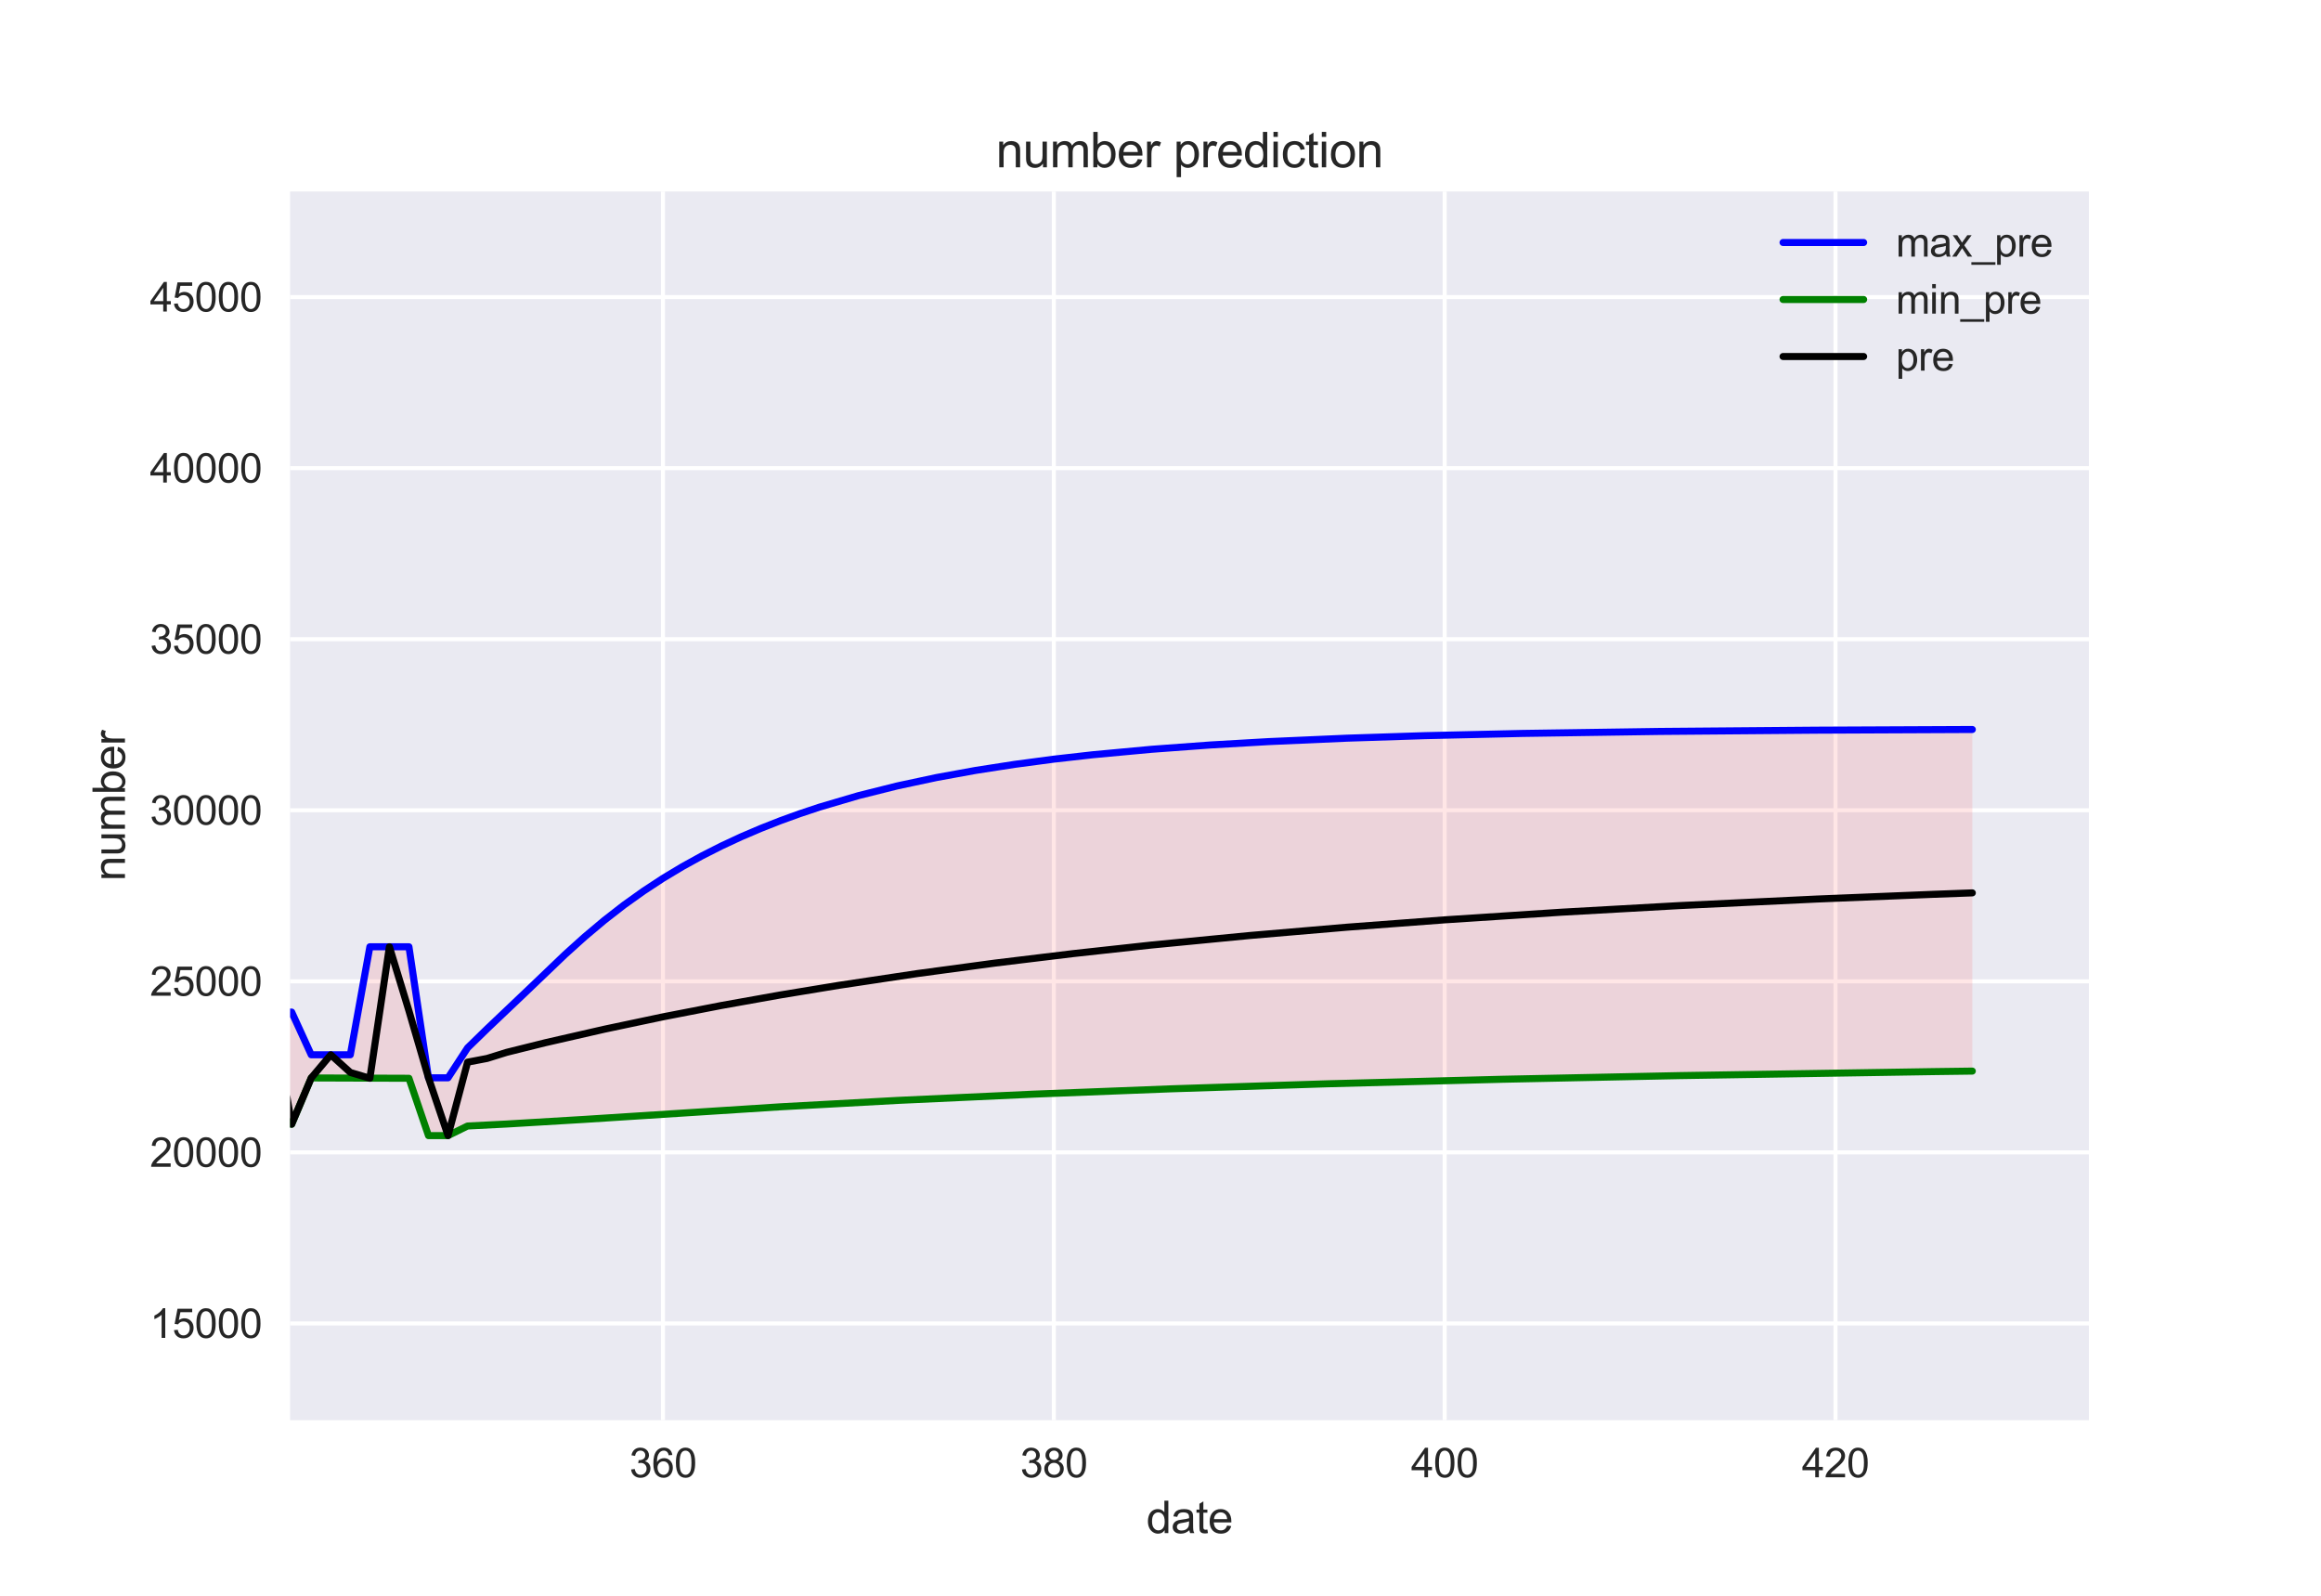 <?xml version="1.0" encoding="utf-8" standalone="no"?>
<!DOCTYPE svg PUBLIC "-//W3C//DTD SVG 1.1//EN"
  "http://www.w3.org/Graphics/SVG/1.1/DTD/svg11.dtd">
<svg xmlns:xlink="http://www.w3.org/1999/xlink" width="576pt" height="396pt" viewBox="0 0 576 396" xmlns="http://www.w3.org/2000/svg" version="1.1">
 <defs>
  <style type="text/css">*{stroke-linejoin: round; stroke-linecap: butt}</style>
 </defs>
 <g id="figure_1">
  <g id="patch_1">
   <path d="M 0 396 
L 576 396 
L 576 0 
L 0 0 
z
" style="fill: #ffffff"/>
  </g>
  <g id="axes_1">
   <g id="patch_2">
    <path d="M 72 352.44 
L 518.4 352.44 
L 518.4 47.52 
L 72 47.52 
z
" style="fill: #eaeaf2"/>
   </g>
   <g id="matplotlib.axis_1">
    <g id="xtick_1">
     <g id="line2d_1">
      <path d="M 164.534 352.44 
L 164.534 47.52 
" clip-path="url(#p5e0e87a700)" style="fill: none; stroke: #ffffff; stroke-linecap: round"/>
     </g>
     <g id="line2d_2"/>
     <g id="text_1">
      <!-- 360 -->
      <g style="fill: #262626" transform="translate(156.192 366.598)scale(0.1 -0.1)">
       <defs>
        <path id="ArialMT-33" d="M 269 1209 
L 831 1284 
Q 928 806 1161 595 
Q 1394 384 1728 384 
Q 2125 384 2398 659 
Q 2672 934 2672 1341 
Q 2672 1728 2419 1979 
Q 2166 2231 1775 2231 
Q 1616 2231 1378 2169 
L 1441 2663 
Q 1497 2656 1531 2656 
Q 1891 2656 2178 2843 
Q 2466 3031 2466 3422 
Q 2466 3731 2256 3934 
Q 2047 4138 1716 4138 
Q 1388 4138 1169 3931 
Q 950 3725 888 3313 
L 325 3413 
Q 428 3978 793 4289 
Q 1159 4600 1703 4600 
Q 2078 4600 2393 4439 
Q 2709 4278 2876 4000 
Q 3044 3722 3044 3409 
Q 3044 3113 2884 2869 
Q 2725 2625 2413 2481 
Q 2819 2388 3044 2092 
Q 3269 1797 3269 1353 
Q 3269 753 2831 336 
Q 2394 -81 1725 -81 
Q 1122 -81 723 278 
Q 325 638 269 1209 
z
" transform="scale(0.016)"/>
        <path id="ArialMT-36" d="M 3184 3459 
L 2625 3416 
Q 2550 3747 2413 3897 
Q 2184 4138 1850 4138 
Q 1581 4138 1378 3988 
Q 1113 3794 959 3422 
Q 806 3050 800 2363 
Q 1003 2672 1297 2822 
Q 1591 2972 1913 2972 
Q 2475 2972 2870 2558 
Q 3266 2144 3266 1488 
Q 3266 1056 3080 686 
Q 2894 316 2569 119 
Q 2244 -78 1831 -78 
Q 1128 -78 684 439 
Q 241 956 241 2144 
Q 241 3472 731 4075 
Q 1159 4600 1884 4600 
Q 2425 4600 2770 4297 
Q 3116 3994 3184 3459 
z
M 888 1484 
Q 888 1194 1011 928 
Q 1134 663 1356 523 
Q 1578 384 1822 384 
Q 2178 384 2434 671 
Q 2691 959 2691 1453 
Q 2691 1928 2437 2201 
Q 2184 2475 1800 2475 
Q 1419 2475 1153 2201 
Q 888 1928 888 1484 
z
" transform="scale(0.016)"/>
        <path id="ArialMT-30" d="M 266 2259 
Q 266 3072 433 3567 
Q 600 4063 929 4331 
Q 1259 4600 1759 4600 
Q 2128 4600 2406 4451 
Q 2684 4303 2865 4023 
Q 3047 3744 3150 3342 
Q 3253 2941 3253 2259 
Q 3253 1453 3087 958 
Q 2922 463 2592 192 
Q 2263 -78 1759 -78 
Q 1097 -78 719 397 
Q 266 969 266 2259 
z
M 844 2259 
Q 844 1131 1108 757 
Q 1372 384 1759 384 
Q 2147 384 2411 759 
Q 2675 1134 2675 2259 
Q 2675 3391 2411 3762 
Q 2147 4134 1753 4134 
Q 1366 4134 1134 3806 
Q 844 3388 844 2259 
z
" transform="scale(0.016)"/>
       </defs>
       <use xlink:href="#ArialMT-33"/>
       <use xlink:href="#ArialMT-36" x="55.615"/>
       <use xlink:href="#ArialMT-30" x="111.23"/>
      </g>
     </g>
    </g>
    <g id="xtick_2">
     <g id="line2d_3">
      <path d="M 261.529 352.44 
L 261.529 47.52 
" clip-path="url(#p5e0e87a700)" style="fill: none; stroke: #ffffff; stroke-linecap: round"/>
     </g>
     <g id="line2d_4"/>
     <g id="text_2">
      <!-- 380 -->
      <g style="fill: #262626" transform="translate(253.187 366.598)scale(0.1 -0.1)">
       <defs>
        <path id="ArialMT-38" d="M 1131 2484 
Q 781 2613 612 2850 
Q 444 3088 444 3419 
Q 444 3919 803 4259 
Q 1163 4600 1759 4600 
Q 2359 4600 2725 4251 
Q 3091 3903 3091 3403 
Q 3091 3084 2923 2848 
Q 2756 2613 2416 2484 
Q 2838 2347 3058 2040 
Q 3278 1734 3278 1309 
Q 3278 722 2862 322 
Q 2447 -78 1769 -78 
Q 1091 -78 675 323 
Q 259 725 259 1325 
Q 259 1772 486 2073 
Q 713 2375 1131 2484 
z
M 1019 3438 
Q 1019 3113 1228 2906 
Q 1438 2700 1772 2700 
Q 2097 2700 2305 2904 
Q 2513 3109 2513 3406 
Q 2513 3716 2298 3927 
Q 2084 4138 1766 4138 
Q 1444 4138 1231 3931 
Q 1019 3725 1019 3438 
z
M 838 1322 
Q 838 1081 952 856 
Q 1066 631 1291 507 
Q 1516 384 1775 384 
Q 2178 384 2440 643 
Q 2703 903 2703 1303 
Q 2703 1709 2433 1975 
Q 2163 2241 1756 2241 
Q 1359 2241 1098 1978 
Q 838 1716 838 1322 
z
" transform="scale(0.016)"/>
       </defs>
       <use xlink:href="#ArialMT-33"/>
       <use xlink:href="#ArialMT-38" x="55.615"/>
       <use xlink:href="#ArialMT-30" x="111.23"/>
      </g>
     </g>
    </g>
    <g id="xtick_3">
     <g id="line2d_5">
      <path d="M 358.524 352.44 
L 358.524 47.52 
" clip-path="url(#p5e0e87a700)" style="fill: none; stroke: #ffffff; stroke-linecap: round"/>
     </g>
     <g id="line2d_6"/>
     <g id="text_3">
      <!-- 400 -->
      <g style="fill: #262626" transform="translate(350.182 366.598)scale(0.1 -0.1)">
       <defs>
        <path id="ArialMT-34" d="M 2069 0 
L 2069 1097 
L 81 1097 
L 81 1613 
L 2172 4581 
L 2631 4581 
L 2631 1613 
L 3250 1613 
L 3250 1097 
L 2631 1097 
L 2631 0 
L 2069 0 
z
M 2069 1613 
L 2069 3678 
L 634 1613 
L 2069 1613 
z
" transform="scale(0.016)"/>
       </defs>
       <use xlink:href="#ArialMT-34"/>
       <use xlink:href="#ArialMT-30" x="55.615"/>
       <use xlink:href="#ArialMT-30" x="111.23"/>
      </g>
     </g>
    </g>
    <g id="xtick_4">
     <g id="line2d_7">
      <path d="M 455.519 352.44 
L 455.519 47.52 
" clip-path="url(#p5e0e87a700)" style="fill: none; stroke: #ffffff; stroke-linecap: round"/>
     </g>
     <g id="line2d_8"/>
     <g id="text_4">
      <!-- 420 -->
      <g style="fill: #262626" transform="translate(447.177 366.598)scale(0.1 -0.1)">
       <defs>
        <path id="ArialMT-32" d="M 3222 541 
L 3222 0 
L 194 0 
Q 188 203 259 391 
Q 375 700 629 1000 
Q 884 1300 1366 1694 
Q 2113 2306 2375 2664 
Q 2638 3022 2638 3341 
Q 2638 3675 2398 3904 
Q 2159 4134 1775 4134 
Q 1369 4134 1125 3890 
Q 881 3647 878 3216 
L 300 3275 
Q 359 3922 746 4261 
Q 1134 4600 1788 4600 
Q 2447 4600 2831 4234 
Q 3216 3869 3216 3328 
Q 3216 3053 3103 2787 
Q 2991 2522 2730 2228 
Q 2469 1934 1863 1422 
Q 1356 997 1212 845 
Q 1069 694 975 541 
L 3222 541 
z
" transform="scale(0.016)"/>
       </defs>
       <use xlink:href="#ArialMT-34"/>
       <use xlink:href="#ArialMT-32" x="55.615"/>
       <use xlink:href="#ArialMT-30" x="111.23"/>
      </g>
     </g>
    </g>
    <g id="text_5">
     <!-- date -->
     <g style="fill: #262626" transform="translate(284.496 380.459)scale(0.11 -0.11)">
      <defs>
       <path id="ArialMT-64" d="M 2575 0 
L 2575 419 
Q 2259 -75 1647 -75 
Q 1250 -75 917 144 
Q 584 363 401 755 
Q 219 1147 219 1656 
Q 219 2153 384 2558 
Q 550 2963 881 3178 
Q 1213 3394 1622 3394 
Q 1922 3394 2156 3267 
Q 2391 3141 2538 2938 
L 2538 4581 
L 3097 4581 
L 3097 0 
L 2575 0 
z
M 797 1656 
Q 797 1019 1065 703 
Q 1334 388 1700 388 
Q 2069 388 2326 689 
Q 2584 991 2584 1609 
Q 2584 2291 2321 2609 
Q 2059 2928 1675 2928 
Q 1300 2928 1048 2622 
Q 797 2316 797 1656 
z
" transform="scale(0.016)"/>
       <path id="ArialMT-61" d="M 2588 409 
Q 2275 144 1986 34 
Q 1697 -75 1366 -75 
Q 819 -75 525 192 
Q 231 459 231 875 
Q 231 1119 342 1320 
Q 453 1522 633 1644 
Q 813 1766 1038 1828 
Q 1203 1872 1538 1913 
Q 2219 1994 2541 2106 
Q 2544 2222 2544 2253 
Q 2544 2597 2384 2738 
Q 2169 2928 1744 2928 
Q 1347 2928 1158 2789 
Q 969 2650 878 2297 
L 328 2372 
Q 403 2725 575 2942 
Q 747 3159 1072 3276 
Q 1397 3394 1825 3394 
Q 2250 3394 2515 3294 
Q 2781 3194 2906 3042 
Q 3031 2891 3081 2659 
Q 3109 2516 3109 2141 
L 3109 1391 
Q 3109 606 3145 398 
Q 3181 191 3288 0 
L 2700 0 
Q 2613 175 2588 409 
z
M 2541 1666 
Q 2234 1541 1622 1453 
Q 1275 1403 1131 1340 
Q 988 1278 909 1158 
Q 831 1038 831 891 
Q 831 666 1001 516 
Q 1172 366 1500 366 
Q 1825 366 2078 508 
Q 2331 650 2450 897 
Q 2541 1088 2541 1459 
L 2541 1666 
z
" transform="scale(0.016)"/>
       <path id="ArialMT-74" d="M 1650 503 
L 1731 6 
Q 1494 -44 1306 -44 
Q 1000 -44 831 53 
Q 663 150 594 308 
Q 525 466 525 972 
L 525 2881 
L 113 2881 
L 113 3319 
L 525 3319 
L 525 4141 
L 1084 4478 
L 1084 3319 
L 1650 3319 
L 1650 2881 
L 1084 2881 
L 1084 941 
Q 1084 700 1114 631 
Q 1144 563 1211 522 
Q 1278 481 1403 481 
Q 1497 481 1650 503 
z
" transform="scale(0.016)"/>
       <path id="ArialMT-65" d="M 2694 1069 
L 3275 997 
Q 3138 488 2766 206 
Q 2394 -75 1816 -75 
Q 1088 -75 661 373 
Q 234 822 234 1631 
Q 234 2469 665 2931 
Q 1097 3394 1784 3394 
Q 2450 3394 2872 2941 
Q 3294 2488 3294 1666 
Q 3294 1616 3291 1516 
L 816 1516 
Q 847 969 1125 678 
Q 1403 388 1819 388 
Q 2128 388 2347 550 
Q 2566 713 2694 1069 
z
M 847 1978 
L 2700 1978 
Q 2663 2397 2488 2606 
Q 2219 2931 1791 2931 
Q 1403 2931 1139 2672 
Q 875 2413 847 1978 
z
" transform="scale(0.016)"/>
      </defs>
      <use xlink:href="#ArialMT-64"/>
      <use xlink:href="#ArialMT-61" x="55.615"/>
      <use xlink:href="#ArialMT-74" x="111.23"/>
      <use xlink:href="#ArialMT-65" x="139.014"/>
     </g>
    </g>
   </g>
   <g id="matplotlib.axis_2">
    <g id="ytick_1">
     <g id="line2d_9">
      <path d="M 72 328.421 
L 518.4 328.421 
" clip-path="url(#p5e0e87a700)" style="fill: none; stroke: #ffffff; stroke-linecap: round"/>
     </g>
     <g id="line2d_10"/>
     <g id="text_6">
      <!-- 15000 -->
      <g style="fill: #262626" transform="translate(37.195 332)scale(0.1 -0.1)">
       <defs>
        <path id="ArialMT-31" d="M 2384 0 
L 1822 0 
L 1822 3584 
Q 1619 3391 1289 3197 
Q 959 3003 697 2906 
L 697 3450 
Q 1169 3672 1522 3987 
Q 1875 4303 2022 4600 
L 2384 4600 
L 2384 0 
z
" transform="scale(0.016)"/>
        <path id="ArialMT-35" d="M 266 1200 
L 856 1250 
Q 922 819 1161 601 
Q 1400 384 1738 384 
Q 2144 384 2425 690 
Q 2706 997 2706 1503 
Q 2706 1984 2436 2262 
Q 2166 2541 1728 2541 
Q 1456 2541 1237 2417 
Q 1019 2294 894 2097 
L 366 2166 
L 809 4519 
L 3088 4519 
L 3088 3981 
L 1259 3981 
L 1013 2750 
Q 1425 3038 1878 3038 
Q 2478 3038 2890 2622 
Q 3303 2206 3303 1553 
Q 3303 931 2941 478 
Q 2500 -78 1738 -78 
Q 1113 -78 717 272 
Q 322 622 266 1200 
z
" transform="scale(0.016)"/>
       </defs>
       <use xlink:href="#ArialMT-31"/>
       <use xlink:href="#ArialMT-35" x="55.615"/>
       <use xlink:href="#ArialMT-30" x="111.23"/>
       <use xlink:href="#ArialMT-30" x="166.846"/>
       <use xlink:href="#ArialMT-30" x="222.461"/>
      </g>
     </g>
    </g>
    <g id="ytick_2">
     <g id="line2d_11">
      <path d="M 72 285.971 
L 518.4 285.971 
" clip-path="url(#p5e0e87a700)" style="fill: none; stroke: #ffffff; stroke-linecap: round"/>
     </g>
     <g id="line2d_12"/>
     <g id="text_7">
      <!-- 20000 -->
      <g style="fill: #262626" transform="translate(37.195 289.55)scale(0.1 -0.1)">
       <use xlink:href="#ArialMT-32"/>
       <use xlink:href="#ArialMT-30" x="55.615"/>
       <use xlink:href="#ArialMT-30" x="111.23"/>
       <use xlink:href="#ArialMT-30" x="166.846"/>
       <use xlink:href="#ArialMT-30" x="222.461"/>
      </g>
     </g>
    </g>
    <g id="ytick_3">
     <g id="line2d_13">
      <path d="M 72 243.521 
L 518.4 243.521 
" clip-path="url(#p5e0e87a700)" style="fill: none; stroke: #ffffff; stroke-linecap: round"/>
     </g>
     <g id="line2d_14"/>
     <g id="text_8">
      <!-- 25000 -->
      <g style="fill: #262626" transform="translate(37.195 247.1)scale(0.1 -0.1)">
       <use xlink:href="#ArialMT-32"/>
       <use xlink:href="#ArialMT-35" x="55.615"/>
       <use xlink:href="#ArialMT-30" x="111.23"/>
       <use xlink:href="#ArialMT-30" x="166.846"/>
       <use xlink:href="#ArialMT-30" x="222.461"/>
      </g>
     </g>
    </g>
    <g id="ytick_4">
     <g id="line2d_15">
      <path d="M 72 201.072 
L 518.4 201.072 
" clip-path="url(#p5e0e87a700)" style="fill: none; stroke: #ffffff; stroke-linecap: round"/>
     </g>
     <g id="line2d_16"/>
     <g id="text_9">
      <!-- 30000 -->
      <g style="fill: #262626" transform="translate(37.195 204.651)scale(0.1 -0.1)">
       <use xlink:href="#ArialMT-33"/>
       <use xlink:href="#ArialMT-30" x="55.615"/>
       <use xlink:href="#ArialMT-30" x="111.23"/>
       <use xlink:href="#ArialMT-30" x="166.846"/>
       <use xlink:href="#ArialMT-30" x="222.461"/>
      </g>
     </g>
    </g>
    <g id="ytick_5">
     <g id="line2d_17">
      <path d="M 72 158.622 
L 518.4 158.622 
" clip-path="url(#p5e0e87a700)" style="fill: none; stroke: #ffffff; stroke-linecap: round"/>
     </g>
     <g id="line2d_18"/>
     <g id="text_10">
      <!-- 35000 -->
      <g style="fill: #262626" transform="translate(37.195 162.201)scale(0.1 -0.1)">
       <use xlink:href="#ArialMT-33"/>
       <use xlink:href="#ArialMT-35" x="55.615"/>
       <use xlink:href="#ArialMT-30" x="111.23"/>
       <use xlink:href="#ArialMT-30" x="166.846"/>
       <use xlink:href="#ArialMT-30" x="222.461"/>
      </g>
     </g>
    </g>
    <g id="ytick_6">
     <g id="line2d_19">
      <path d="M 72 116.172 
L 518.4 116.172 
" clip-path="url(#p5e0e87a700)" style="fill: none; stroke: #ffffff; stroke-linecap: round"/>
     </g>
     <g id="line2d_20"/>
     <g id="text_11">
      <!-- 40000 -->
      <g style="fill: #262626" transform="translate(37.195 119.751)scale(0.1 -0.1)">
       <use xlink:href="#ArialMT-34"/>
       <use xlink:href="#ArialMT-30" x="55.615"/>
       <use xlink:href="#ArialMT-30" x="111.23"/>
       <use xlink:href="#ArialMT-30" x="166.846"/>
       <use xlink:href="#ArialMT-30" x="222.461"/>
      </g>
     </g>
    </g>
    <g id="ytick_7">
     <g id="line2d_21">
      <path d="M 72 73.722 
L 518.4 73.722 
" clip-path="url(#p5e0e87a700)" style="fill: none; stroke: #ffffff; stroke-linecap: round"/>
     </g>
     <g id="line2d_22"/>
     <g id="text_12">
      <!-- 45000 -->
      <g style="fill: #262626" transform="translate(37.195 77.301)scale(0.1 -0.1)">
       <use xlink:href="#ArialMT-34"/>
       <use xlink:href="#ArialMT-35" x="55.615"/>
       <use xlink:href="#ArialMT-30" x="111.23"/>
       <use xlink:href="#ArialMT-30" x="166.846"/>
       <use xlink:href="#ArialMT-30" x="222.461"/>
      </g>
     </g>
    </g>
    <g id="text_13">
     <!-- number -->
     <g style="fill: #262626" transform="translate(31.009 218.627)rotate(-90)scale(0.11 -0.11)">
      <defs>
       <path id="ArialMT-6e" d="M 422 0 
L 422 3319 
L 928 3319 
L 928 2847 
Q 1294 3394 1984 3394 
Q 2284 3394 2536 3286 
Q 2788 3178 2913 3003 
Q 3038 2828 3088 2588 
Q 3119 2431 3119 2041 
L 3119 0 
L 2556 0 
L 2556 2019 
Q 2556 2363 2490 2533 
Q 2425 2703 2258 2804 
Q 2091 2906 1866 2906 
Q 1506 2906 1245 2678 
Q 984 2450 984 1813 
L 984 0 
L 422 0 
z
" transform="scale(0.016)"/>
       <path id="ArialMT-75" d="M 2597 0 
L 2597 488 
Q 2209 -75 1544 -75 
Q 1250 -75 995 37 
Q 741 150 617 320 
Q 494 491 444 738 
Q 409 903 409 1263 
L 409 3319 
L 972 3319 
L 972 1478 
Q 972 1038 1006 884 
Q 1059 663 1231 536 
Q 1403 409 1656 409 
Q 1909 409 2131 539 
Q 2353 669 2445 892 
Q 2538 1116 2538 1541 
L 2538 3319 
L 3100 3319 
L 3100 0 
L 2597 0 
z
" transform="scale(0.016)"/>
       <path id="ArialMT-6d" d="M 422 0 
L 422 3319 
L 925 3319 
L 925 2853 
Q 1081 3097 1340 3245 
Q 1600 3394 1931 3394 
Q 2300 3394 2536 3241 
Q 2772 3088 2869 2813 
Q 3263 3394 3894 3394 
Q 4388 3394 4653 3120 
Q 4919 2847 4919 2278 
L 4919 0 
L 4359 0 
L 4359 2091 
Q 4359 2428 4304 2576 
Q 4250 2725 4106 2815 
Q 3963 2906 3769 2906 
Q 3419 2906 3187 2673 
Q 2956 2441 2956 1928 
L 2956 0 
L 2394 0 
L 2394 2156 
Q 2394 2531 2256 2718 
Q 2119 2906 1806 2906 
Q 1569 2906 1367 2781 
Q 1166 2656 1075 2415 
Q 984 2175 984 1722 
L 984 0 
L 422 0 
z
" transform="scale(0.016)"/>
       <path id="ArialMT-62" d="M 941 0 
L 419 0 
L 419 4581 
L 981 4581 
L 981 2947 
Q 1338 3394 1891 3394 
Q 2197 3394 2470 3270 
Q 2744 3147 2920 2923 
Q 3097 2700 3197 2384 
Q 3297 2069 3297 1709 
Q 3297 856 2875 390 
Q 2453 -75 1863 -75 
Q 1275 -75 941 416 
L 941 0 
z
M 934 1684 
Q 934 1088 1097 822 
Q 1363 388 1816 388 
Q 2184 388 2453 708 
Q 2722 1028 2722 1663 
Q 2722 2313 2464 2622 
Q 2206 2931 1841 2931 
Q 1472 2931 1203 2611 
Q 934 2291 934 1684 
z
" transform="scale(0.016)"/>
       <path id="ArialMT-72" d="M 416 0 
L 416 3319 
L 922 3319 
L 922 2816 
Q 1116 3169 1280 3281 
Q 1444 3394 1641 3394 
Q 1925 3394 2219 3213 
L 2025 2691 
Q 1819 2813 1613 2813 
Q 1428 2813 1281 2702 
Q 1134 2591 1072 2394 
Q 978 2094 978 1738 
L 978 0 
L 416 0 
z
" transform="scale(0.016)"/>
      </defs>
      <use xlink:href="#ArialMT-6e"/>
      <use xlink:href="#ArialMT-75" x="55.615"/>
      <use xlink:href="#ArialMT-6d" x="111.23"/>
      <use xlink:href="#ArialMT-62" x="194.531"/>
      <use xlink:href="#ArialMT-65" x="250.146"/>
      <use xlink:href="#ArialMT-72" x="305.762"/>
     </g>
    </g>
   </g>
   <g id="PolyCollection_1">
    <path d="M -1581.375 -228.775 
L -1581.375 -405.985 
L -1576.525 -405.985 
L -1571.675 -405.985 
L -1566.826 -850.664 
L -1561.976 -850.664 
L -1557.126 -850.664 
L -1552.276 -1292.141 
L -1547.427 -1292.141 
L -1542.577 -1292.141 
L -1537.727 -1430.672 
L -1532.877 -1430.672 
L -1528.028 -1430.672 
L -1523.178 -1926.697 
L -1518.328 -1926.697 
L -1513.478 -1926.697 
L -1508.629 -1835.914 
L -1503.779 -1835.914 
L -1498.929 -1835.914 
L -1494.08 -2361.569 
L -1489.23 -2361.569 
L -1484.38 -2361.569 
L -1479.53 -2203.452 
L -1474.681 -2203.452 
L -1469.831 -2203.452 
L -1464.981 -2616.811 
L -1460.131 -2616.811 
L -1455.282 -2616.811 
L -1450.432 -2597.887 
L -1445.582 -2597.887 
L -1440.732 -2597.887 
L -1435.883 -2398.857 
L -1431.033 -2398.857 
L -1426.183 -2398.857 
L -1421.333 -2136.823 
L -1416.484 -2136.823 
L -1411.634 -2136.823 
L -1406.784 -1899.945 
L -1401.934 -1899.945 
L -1397.085 -1899.945 
L -1392.235 -2447.819 
L -1387.385 -2447.819 
L -1382.535 -2447.819 
L -1377.686 -1941.172 
L -1372.836 -1941.172 
L -1367.986 -1941.172 
L -1363.136 -2145.177 
L -1358.287 -2145.177 
L -1353.437 -2145.177 
L -1348.587 -1716.868 
L -1343.737 -1716.868 
L -1338.888 -1716.868 
L -1334.038 -1676.006 
L -1329.188 -1676.006 
L -1324.338 -1676.006 
L -1319.489 -1728.728 
L -1314.639 -1728.728 
L -1309.789 -1728.728 
L -1304.939 -1496.027 
L -1300.09 -1496.027 
L -1295.24 -1496.027 
L -1290.39 -1317.645 
L -1285.54 -1317.645 
L -1280.691 -1317.645 
L -1275.841 -1465.922 
L -1270.991 -1465.922 
L -1266.141 -1465.922 
L -1261.292 -1393.817 
L -1256.442 -1393.817 
L -1251.592 -1393.817 
L -1246.742 -1070.978 
L -1241.893 -1070.978 
L -1237.043 -1070.978 
L -1232.193 -1018.391 
L -1227.343 -1018.391 
L -1222.494 -1018.391 
L -1217.644 -979.592 
L -1212.794 -979.592 
L -1207.944 -979.592 
L -1203.095 -1018.9 
L -1198.245 -1018.9 
L -1193.395 -1018.9 
L -1188.545 -886.822 
L -1183.696 -886.822 
L -1178.846 -886.822 
L -1173.996 -860.843 
L -1169.146 -860.843 
L -1164.297 -860.843 
L -1159.447 -644.96 
L -1154.597 -644.96 
L -1149.748 -644.96 
L -1144.898 -742.654 
L -1140.048 -742.654 
L -1135.198 -742.654 
L -1130.349 -616.01 
L -1125.499 -616.01 
L -1120.649 -616.01 
L -1115.799 -647.847 
L -1110.95 -647.847 
L -1106.1 -647.847 
L -1101.25 -498.356 
L -1096.4 -498.356 
L -1091.551 -498.356 
L -1086.701 -468.777 
L -1081.851 -468.777 
L -1077.001 -468.777 
L -1072.152 -556.504 
L -1067.302 -556.504 
L -1062.452 -556.504 
L -1057.602 -419.994 
L -1052.753 -419.994 
L -1047.903 -419.994 
L -1043.053 -449.7 
L -1038.203 -449.7 
L -1033.354 -449.7 
L -1028.504 -356.234 
L -1023.654 -356.234 
L -1018.804 -356.234 
L -1013.955 -459.022 
L -1009.105 -459.022 
L -1004.255 -459.022 
L -999.405 -299.258 
L -994.556 -299.258 
L -989.706 -299.258 
L -984.856 -218.722 
L -980.006 -218.722 
L -975.157 -218.722 
L -970.307 -202.923 
L -965.457 -202.923 
L -960.607 -202.923 
L -955.758 -171.917 
L -950.908 -171.917 
L -946.058 -171.917 
L -941.208 -146.337 
L -936.359 -146.337 
L -931.509 -146.337 
L -926.659 -120.774 
L -921.809 -120.774 
L -916.96 -120.774 
L -912.11 -86.279 
L -907.26 -86.279 
L -902.41 -86.279 
L -897.561 -61.854 
L -892.711 -61.854 
L -887.861 -61.854 
L -883.011 -81.143 
L -878.162 -81.143 
L -873.312 -81.143 
L -868.462 -99.736 
L -863.612 -99.736 
L -858.763 -99.736 
L -853.913 -62.338 
L -849.063 -62.338 
L -844.213 -62.338 
L -839.364 -53.797 
L -834.514 -53.797 
L -829.664 -53.797 
L -824.814 -53.355 
L -819.965 -53.355 
L -815.115 -53.355 
L -810.265 -19.574 
L -805.416 -19.574 
L -800.566 -19.574 
L -795.716 -14.225 
L -790.866 -14.225 
L -786.017 -14.225 
L -781.167 2.899 
L -776.317 2.899 
L -771.467 2.899 
L -766.618 26.034 
L -761.768 26.034 
L -756.918 26.034 
L -752.068 48.371 
L -747.219 48.371 
L -742.369 48.371 
L -737.519 54.637 
L -732.669 54.637 
L -727.82 54.637 
L -722.97 77.305 
L -718.12 77.305 
L -713.27 77.305 
L -708.421 53.822 
L -703.571 53.822 
L -698.721 53.822 
L -693.871 55.944 
L -689.022 55.944 
L -684.172 55.944 
L -679.322 57.507 
L -674.472 57.507 
L -669.623 57.507 
L -664.773 119.475 
L -659.923 119.475 
L -655.073 119.475 
L -650.224 94.319 
L -645.374 94.319 
L -640.524 94.319 
L -635.674 89.862 
L -630.825 89.862 
L -625.975 89.862 
L -621.125 117.76 
L -616.275 117.76 
L -611.426 117.76 
L -606.576 110.654 
L -601.726 110.654 
L -596.876 110.654 
L -592.027 122.54 
L -587.177 122.54 
L -582.327 122.54 
L -577.477 129.917 
L -572.628 129.917 
L -567.778 129.917 
L -562.928 126.012 
L -558.078 126.012 
L -553.229 126.012 
L -548.379 136.09 
L -543.529 136.09 
L -538.679 136.09 
L -533.83 139.087 
L -528.98 139.087 
L -524.13 139.087 
L -519.28 155.43 
L -514.431 155.43 
L -509.581 155.43 
L -504.731 151.703 
L -499.881 151.703 
L -495.032 151.703 
L -490.182 131.072 
L -485.332 131.072 
L -480.482 131.072 
L -475.633 143.875 
L -470.783 143.875 
L -465.933 143.875 
L -461.084 161.033 
L -456.234 161.033 
L -451.384 161.033 
L -446.534 155.71 
L -441.685 155.71 
L -436.835 155.71 
L -431.985 152.475 
L -427.135 152.475 
L -422.286 152.475 
L -417.436 177.86 
L -412.586 177.86 
L -407.736 177.86 
L -402.887 182.631 
L -398.037 182.631 
L -393.187 182.631 
L -388.337 207.55 
L -383.488 207.55 
L -378.638 207.55 
L -373.788 172.681 
L -368.938 172.681 
L -364.089 172.681 
L -359.239 139.019 
L -354.389 139.019 
L -349.539 139.019 
L -344.69 158.197 
L -339.84 158.197 
L -334.99 158.197 
L -330.14 163.249 
L -325.291 163.249 
L -320.441 163.249 
L -315.591 186.588 
L -310.741 186.588 
L -305.892 186.588 
L -301.042 189.568 
L -296.192 189.568 
L -291.342 189.568 
L -286.493 181.647 
L -281.643 181.647 
L -276.793 181.647 
L -271.943 179.66 
L -267.094 179.66 
L -262.244 179.66 
L -257.394 209.341 
L -252.544 209.341 
L -247.695 209.341 
L -242.845 208.28 
L -237.995 208.28 
L -233.145 208.28 
L -228.296 197.65 
L -223.446 197.65 
L -218.596 197.65 
L -213.746 190.298 
L -208.897 190.298 
L -204.047 190.298 
L -199.197 211.761 
L -194.347 211.761 
L -189.498 211.761 
L -184.648 207.193 
L -179.798 207.193 
L -174.948 207.193 
L -170.099 200.537 
L -165.249 200.537 
L -160.399 200.537 
L -155.549 218.858 
L -150.7 218.858 
L -145.85 218.858 
L -141 220.853 
L -136.15 220.853 
L -131.301 220.853 
L -126.451 203.254 
L -121.601 203.254 
L -116.752 203.254 
L -111.902 192.004 
L -107.052 192.004 
L -102.202 192.004 
L -97.353 209.697 
L -92.503 209.697 
L -87.653 209.697 
L -82.803 230.481 
L -77.954 230.481 
L -73.104 230.481 
L -68.254 222.509 
L -63.404 222.509 
L -58.555 222.509 
L -53.705 207.796 
L -48.855 207.796 
L -44.005 207.796 
L -39.156 222.831 
L -34.306 222.831 
L -29.456 222.831 
L -24.606 220.556 
L -19.757 220.556 
L -14.907 220.556 
L -10.057 234.598 
L -5.207 234.598 
L -0.358 234.598 
L 4.492 246.527 
L 9.342 246.527 
L 14.192 246.527 
L 19.041 238.623 
L 23.891 238.623 
L 28.741 238.623 
L 33.591 244.379 
L 38.44 244.379 
L 43.29 244.379 
L 48.14 255.068 
L 52.99 255.068 
L 57.839 255.068 
L 62.689 251.154 
L 67.539 251.154 
L 72.389 251.154 
L 77.238 261.749 
L 82.088 261.749 
L 86.938 261.749 
L 91.788 234.947 
L 96.637 234.947 
L 101.487 234.947 
L 106.337 267.463 
L 111.187 267.463 
L 116.036 260.034 
L 120.886 255.305 
L 125.736 250.755 
L 130.586 246.094 
L 135.435 241.399 
L 140.285 236.814 
L 145.135 232.451 
L 149.985 228.375 
L 154.834 224.606 
L 159.684 221.142 
L 164.534 217.958 
L 169.384 215.046 
L 174.233 212.372 
L 179.083 209.918 
L 183.933 207.66 
L 188.783 205.588 
L 193.632 203.678 
L 198.482 201.921 
L 203.332 200.308 
L 208.182 198.822 
L 213.031 197.446 
L 217.881 196.181 
L 222.731 195.018 
L 227.58 193.94 
L 232.43 192.947 
L 237.28 192.03 
L 242.13 191.181 
L 246.979 190.4 
L 251.829 189.678 
L 256.679 189.007 
L 261.529 188.388 
L 266.378 187.819 
L 271.228 187.292 
L 276.078 186.809 
L 280.928 186.359 
L 285.777 185.943 
L 290.627 185.561 
L 295.477 185.204 
L 300.327 184.873 
L 305.176 184.567 
L 310.026 184.287 
L 314.876 184.032 
L 319.726 183.795 
L 324.575 183.574 
L 329.425 183.37 
L 334.275 183.183 
L 339.125 183.005 
L 343.974 182.844 
L 348.824 182.691 
L 353.674 182.555 
L 358.524 182.428 
L 363.373 182.309 
L 368.223 182.199 
L 373.073 182.097 
L 377.923 182.003 
L 382.772 181.918 
L 387.622 181.833 
L 392.472 181.757 
L 397.322 181.689 
L 402.171 181.621 
L 407.021 181.562 
L 411.871 181.511 
L 416.721 181.46 
L 421.57 181.409 
L 426.42 181.366 
L 431.27 181.324 
L 436.12 181.29 
L 440.969 181.256 
L 445.819 181.222 
L 450.669 181.197 
L 455.519 181.171 
L 460.368 181.146 
L 465.218 181.12 
L 470.068 181.095 
L 474.918 181.078 
L 479.767 181.061 
L 484.617 181.044 
L 489.467 181.027 
L 489.467 265.799 
L 489.467 265.799 
L 484.617 265.858 
L 479.767 265.926 
L 474.918 265.994 
L 470.068 266.062 
L 465.218 266.13 
L 460.368 266.198 
L 455.519 266.274 
L 450.669 266.351 
L 445.819 266.427 
L 440.969 266.504 
L 436.12 266.58 
L 431.27 266.665 
L 426.42 266.75 
L 421.57 266.835 
L 416.721 266.92 
L 411.871 267.013 
L 407.021 267.107 
L 402.171 267.2 
L 397.322 267.293 
L 392.472 267.395 
L 387.622 267.497 
L 382.772 267.599 
L 377.923 267.709 
L 373.073 267.82 
L 368.223 267.93 
L 363.373 268.049 
L 358.524 268.168 
L 353.674 268.287 
L 348.824 268.414 
L 343.974 268.541 
L 339.125 268.677 
L 334.275 268.813 
L 329.425 268.949 
L 324.575 269.093 
L 319.726 269.237 
L 314.876 269.39 
L 310.026 269.543 
L 305.176 269.696 
L 300.327 269.857 
L 295.477 270.027 
L 290.627 270.197 
L 285.777 270.367 
L 280.928 270.545 
L 276.078 270.732 
L 271.228 270.919 
L 266.378 271.114 
L 261.529 271.309 
L 256.679 271.513 
L 251.829 271.717 
L 246.979 271.929 
L 242.13 272.15 
L 237.28 272.37 
L 232.43 272.6 
L 227.58 272.837 
L 222.731 273.075 
L 217.881 273.321 
L 213.031 273.576 
L 208.182 273.839 
L 203.332 274.111 
L 198.482 274.382 
L 193.632 274.663 
L 188.783 274.951 
L 183.933 275.248 
L 179.083 275.546 
L 174.233 275.851 
L 169.384 276.165 
L 164.534 276.488 
L 159.684 276.811 
L 154.834 277.133 
L 149.985 277.456 
L 145.135 277.778 
L 140.285 278.093 
L 135.435 278.39 
L 130.586 278.67 
L 125.736 278.933 
L 120.886 279.128 
L 116.036 279.425 
L 111.187 281.811 
L 106.337 281.811 
L 101.487 267.582 
L 96.637 267.582 
L 91.788 267.582 
L 86.938 267.497 
L 82.088 267.497 
L 77.238 267.497 
L 72.389 278.975 
L 67.539 278.975 
L 62.689 278.975 
L 57.839 276.148 
L 52.99 276.148 
L 48.14 276.148 
L 43.29 275.792 
L 38.44 275.792 
L 33.591 275.792 
L 28.741 259.202 
L 23.891 259.202 
L 19.041 259.202 
L 14.192 263.66 
L 9.342 263.66 
L 4.492 263.66 
L -0.358 254.227 
L -5.207 254.227 
L -10.057 254.227 
L -14.907 250.339 
L -19.757 250.339 
L -24.606 250.339 
L -29.456 249.566 
L -34.306 249.566 
L -39.156 249.566 
L -44.005 245.652 
L -48.855 245.652 
L -53.705 245.652 
L -58.555 238.631 
L -63.404 238.631 
L -68.254 238.631 
L -73.104 246.408 
L -77.954 246.408 
L -82.803 246.408 
L -87.653 235.091 
L -92.503 235.091 
L -97.353 235.091 
L -102.202 234.216 
L -107.052 234.216 
L -111.902 234.216 
L -116.752 223.74 
L -121.601 223.74 
L -126.451 223.74 
L -131.301 230.803 
L -136.15 230.803 
L -141 230.803 
L -145.85 246.306 
L -150.7 246.306 
L -155.549 246.306 
L -160.399 221.371 
L -165.249 221.371 
L -170.099 221.371 
L -174.948 210.012 
L -179.798 210.012 
L -184.648 210.012 
L -189.498 215.318 
L -194.347 215.318 
L -199.197 215.318 
L -204.047 212.856 
L -208.897 212.856 
L -213.746 212.856 
L -218.596 224.869 
L -223.446 224.869 
L -228.296 224.869 
L -233.145 227.577 
L -237.995 227.577 
L -242.845 227.577 
L -247.695 227.348 
L -252.544 227.348 
L -257.394 227.348 
L -262.244 193.134 
L -267.094 193.134 
L -271.943 193.134 
L -276.793 216.337 
L -281.643 216.337 
L -286.493 216.337 
L -291.342 197.022 
L -296.192 197.022 
L -301.042 197.022 
L -305.892 209.613 
L -310.741 209.613 
L -315.591 209.613 
L -320.441 188.26 
L -325.291 188.26 
L -330.14 188.26 
L -334.99 190.23 
L -339.84 190.23 
L -344.69 190.23 
L -349.539 174.736 
L -354.389 174.736 
L -359.239 174.736 
L -364.089 205.342 
L -368.938 205.342 
L -373.788 205.342 
L -378.638 219.011 
L -383.488 219.011 
L -388.337 219.011 
L -393.187 192.65 
L -398.037 192.65 
L -402.887 192.65 
L -407.736 183.939 
L -412.586 183.939 
L -417.436 183.939 
L -422.286 190.96 
L -427.135 190.96 
L -431.985 190.96 
L -436.835 169.998 
L -441.685 169.998 
L -446.534 169.998 
L -451.384 199.255 
L -456.234 199.255 
L -461.084 199.255 
L -465.933 170.941 
L -470.783 170.941 
L -475.633 170.941 
L -480.482 153.384 
L -485.332 153.384 
L -490.182 153.384 
L -495.032 167.409 
L -499.881 167.409 
L -504.731 167.409 
L -509.581 187.046 
L -514.431 187.046 
L -519.28 187.046 
L -524.13 165.431 
L -528.98 165.431 
L -533.83 165.431 
L -538.679 154.241 
L -543.529 154.241 
L -548.379 154.241 
L -553.229 148.239 
L -558.078 148.239 
L -562.928 148.239 
L -567.778 159.395 
L -572.628 159.395 
L -577.477 159.395 
L -582.327 144.512 
L -587.177 144.512 
L -592.027 144.512 
L -596.876 134.926 
L -601.726 134.926 
L -606.576 134.926 
L -611.426 123.21 
L -616.275 123.21 
L -621.125 123.21 
L -625.975 143.603 
L -630.825 143.603 
L -635.674 143.603 
L -640.524 118.999 
L -645.374 118.999 
L -650.224 118.999 
L -655.073 126.623 
L -659.923 126.623 
L -664.773 126.623 
L -669.623 111.511 
L -674.472 111.511 
L -679.322 111.511 
L -684.172 111.545 
L -689.022 111.545 
L -693.871 111.545 
L -698.721 92.349 
L -703.571 92.349 
L -708.421 92.349 
L -713.27 112.046 
L -718.12 112.046 
L -722.97 112.046 
L -727.82 101.187 
L -732.669 101.187 
L -737.519 101.187 
L -742.369 68.246 
L -747.219 68.246 
L -752.068 68.246 
L -756.918 64.477 
L -761.768 64.477 
L -766.618 64.477 
L -771.467 51.266 
L -776.317 51.266 
L -781.167 51.266 
L -786.017 55.002 
L -790.866 55.002 
L -795.716 55.002 
L -800.566 2.152 
L -805.416 2.152 
L -810.265 2.152 
L -815.115 -1.006 
L -819.965 -1.006 
L -824.814 -1.006 
L -829.664 14.649 
L -834.514 14.649 
L -839.364 14.649 
L -844.213 -40.705 
L -849.063 -40.705 
L -853.913 -40.705 
L -858.763 -25.933 
L -863.612 -25.933 
L -868.462 -25.933 
L -873.312 -64.477 
L -878.162 -64.477 
L -883.011 -64.477 
L -887.861 -26.79 
L -892.711 -26.79 
L -897.561 -26.79 
L -902.41 -76.745 
L -907.26 -76.745 
L -912.11 -76.745 
L -916.96 -82.323 
L -921.809 -82.323 
L -926.659 -82.323 
L -931.509 -111.477 
L -936.359 -111.477 
L -941.208 -111.477 
L -946.058 -124.509 
L -950.908 -124.509 
L -955.758 -124.509 
L -960.607 -114.033 
L -965.457 -114.033 
L -970.307 -114.033 
L -975.157 -175.984 
L -980.006 -175.984 
L -984.856 -175.984 
L -989.706 -159.904 
L -994.556 -159.904 
L -999.405 -159.904 
L -1004.255 -191.945 
L -1009.105 -191.945 
L -1013.955 -191.945 
L -1018.804 -203.542 
L -1023.654 -203.542 
L -1028.504 -203.542 
L -1033.354 -206.37 
L -1038.203 -206.37 
L -1043.053 -206.37 
L -1047.903 -321.468 
L -1052.753 -321.468 
L -1057.602 -321.468 
L -1062.452 -355.547 
L -1067.302 -355.547 
L -1072.152 -355.547 
L -1077.001 -375.863 
L -1081.851 -375.863 
L -1086.701 -375.863 
L -1091.551 -449.946 
L -1096.4 -449.946 
L -1101.25 -449.946 
L -1106.1 -507.398 
L -1110.95 -507.398 
L -1115.799 -507.398 
L -1120.649 -476.664 
L -1125.499 -476.664 
L -1130.349 -476.664 
L -1135.198 -544.015 
L -1140.048 -544.015 
L -1144.898 -544.015 
L -1149.748 -544.821 
L -1154.597 -544.821 
L -1159.447 -544.821 
L -1164.297 -601.5 
L -1169.146 -601.5 
L -1173.996 -601.5 
L -1178.846 -692.233 
L -1183.696 -692.233 
L -1188.545 -692.233 
L -1193.395 -813.537 
L -1198.245 -813.537 
L -1203.095 -813.537 
L -1207.944 -819.395 
L -1212.794 -819.395 
L -1217.644 -819.395 
L -1222.494 -860.062 
L -1227.343 -860.062 
L -1232.193 -860.062 
L -1237.043 -871.303 
L -1241.893 -871.303 
L -1246.742 -871.303 
L -1251.592 -1118.318 
L -1256.442 -1118.318 
L -1261.292 -1118.318 
L -1266.141 -1067.633 
L -1270.991 -1067.633 
L -1275.841 -1067.633 
L -1280.691 -1257.493 
L -1285.54 -1257.493 
L -1290.39 -1257.493 
L -1295.24 -1400.091 
L -1300.09 -1400.091 
L -1304.939 -1400.091 
L -1309.789 -1273.888 
L -1314.639 -1273.888 
L -1319.489 -1273.888 
L -1324.338 -1582.981 
L -1329.188 -1582.981 
L -1334.038 -1582.981 
L -1338.888 -1652.82 
L -1343.737 -1652.82 
L -1348.587 -1652.82 
L -1353.437 -1900.837 
L -1358.287 -1900.837 
L -1363.136 -1900.837 
L -1367.986 -1796.088 
L -1372.836 -1796.088 
L -1377.686 -1796.088 
L -1382.535 -1987.943 
L -1387.385 -1987.943 
L -1392.235 -1987.943 
L -1397.085 -1764.53 
L -1401.934 -1764.53 
L -1406.784 -1764.53 
L -1411.634 -1911.449 
L -1416.484 -1911.449 
L -1421.333 -1911.449 
L -1426.183 -1991.271 
L -1431.033 -1991.271 
L -1435.883 -1991.271 
L -1440.732 -2258.45 
L -1445.582 -2258.45 
L -1450.432 -2258.45 
L -1455.282 -2441.969 
L -1460.131 -2441.969 
L -1464.981 -2441.969 
L -1469.831 -2046.108 
L -1474.681 -2046.108 
L -1479.53 -2046.108 
L -1484.38 -1890.886 
L -1489.23 -1890.886 
L -1494.08 -1890.886 
L -1498.929 -1594.46 
L -1503.779 -1594.46 
L -1508.629 -1594.46 
L -1513.478 -1615.472 
L -1518.328 -1615.472 
L -1523.178 -1615.472 
L -1528.028 -1323.8 
L -1532.877 -1323.8 
L -1537.727 -1323.8 
L -1542.577 -671.067 
L -1547.427 -671.067 
L -1552.276 -671.067 
L -1557.126 -453.792 
L -1561.976 -453.792 
L -1566.826 -453.792 
L -1571.675 -228.775 
L -1576.525 -228.775 
L -1581.375 -228.775 
z
" clip-path="url(#p5e0e87a700)" style="fill: #ff0000; fill-opacity: 0.1"/>
   </g>
   <g id="line2d_23">
    <path d="M -1 234.598 
L -0.358 234.598 
L 4.492 246.527 
L 14.192 246.527 
L 19.041 238.623 
L 28.741 238.623 
L 33.591 244.379 
L 43.29 244.379 
L 48.14 255.068 
L 57.839 255.068 
L 62.689 251.154 
L 72.389 251.154 
L 77.238 261.749 
L 86.938 261.749 
L 91.788 234.947 
L 101.487 234.947 
L 106.337 267.463 
L 111.187 267.463 
L 116.036 260.034 
L 120.886 255.305 
L 130.586 246.094 
L 140.285 236.814 
L 145.135 232.451 
L 149.985 228.375 
L 154.834 224.606 
L 159.684 221.142 
L 164.534 217.958 
L 169.384 215.046 
L 174.233 212.372 
L 179.083 209.918 
L 183.933 207.66 
L 188.783 205.588 
L 193.632 203.678 
L 198.482 201.921 
L 203.332 200.308 
L 213.031 197.446 
L 222.731 195.018 
L 232.43 192.947 
L 242.13 191.181 
L 251.829 189.678 
L 261.529 188.388 
L 271.228 187.292 
L 285.777 185.943 
L 300.327 184.873 
L 314.876 184.032 
L 334.275 183.183 
L 353.674 182.555 
L 377.923 182.003 
L 411.871 181.511 
L 450.669 181.197 
L 489.467 181.027 
L 489.467 181.027 
" clip-path="url(#p5e0e87a700)" style="fill: none; stroke: #0000ff; stroke-width: 1.75; stroke-linecap: round"/>
   </g>
   <g id="line2d_24">
    <path d="M -1 254.227 
L -0.358 254.227 
L 4.492 263.66 
L 14.192 263.66 
L 19.041 259.202 
L 28.741 259.202 
L 33.591 275.792 
L 43.29 275.792 
L 48.14 276.148 
L 57.839 276.148 
L 62.689 278.975 
L 72.389 278.975 
L 77.238 267.497 
L 101.487 267.582 
L 106.337 281.811 
L 111.187 281.811 
L 116.036 279.425 
L 125.736 278.933 
L 145.135 277.778 
L 193.632 274.663 
L 222.731 273.075 
L 256.679 271.513 
L 290.627 270.197 
L 329.425 268.949 
L 373.073 267.82 
L 416.721 266.92 
L 479.767 265.926 
L 489.467 265.799 
L 489.467 265.799 
" clip-path="url(#p5e0e87a700)" style="fill: none; stroke: #008000; stroke-width: 1.75; stroke-linecap: round"/>
   </g>
   <g id="line2d_25">
    <path d="M -1 251.627 
L -0.358 254.227 
L 9.342 263.66 
L 14.192 246.527 
L 19.041 253.09 
L 23.891 238.623 
L 28.741 259.202 
L 33.591 256.18 
L 38.44 244.379 
L 43.29 275.792 
L 48.14 255.068 
L 52.99 276.148 
L 57.839 269.441 
L 62.689 261.58 
L 67.539 251.154 
L 72.389 278.975 
L 77.238 267.497 
L 82.088 261.749 
L 86.938 266.139 
L 91.788 267.582 
L 96.637 234.947 
L 101.487 250.848 
L 106.337 267.463 
L 111.187 281.811 
L 116.036 263.583 
L 120.886 262.658 
L 125.736 261.147 
L 135.435 258.735 
L 149.985 255.407 
L 164.534 252.334 
L 179.083 249.507 
L 193.632 246.909 
L 208.182 244.515 
L 227.58 241.603 
L 246.979 238.988 
L 266.378 236.636 
L 285.777 234.514 
L 310.026 232.162 
L 334.275 230.09 
L 358.524 228.265 
L 387.622 226.363 
L 416.721 224.733 
L 450.669 223.112 
L 479.767 221.931 
L 489.467 221.575 
L 489.467 221.575 
" clip-path="url(#p5e0e87a700)" style="fill: none; stroke: #000000; stroke-width: 1.75; stroke-linecap: round"/>
   </g>
   <g id="patch_3">
    <path d="M 72 352.44 
L 72 47.52 
" style="fill: none"/>
   </g>
   <g id="patch_4">
    <path d="M 518.4 352.44 
L 518.4 47.52 
" style="fill: none"/>
   </g>
   <g id="patch_5">
    <path d="M 72 352.44 
L 518.4 352.44 
" style="fill: none"/>
   </g>
   <g id="patch_6">
    <path d="M 72 47.52 
L 518.4 47.52 
" style="fill: none"/>
   </g>
   <g id="text_14">
    <!-- number prediction -->
    <g style="fill: #262626" transform="translate(247.178 41.52)scale(0.12 -0.12)">
     <defs>
      <path id="ArialMT-20" transform="scale(0.016)"/>
      <path id="ArialMT-70" d="M 422 -1272 
L 422 3319 
L 934 3319 
L 934 2888 
Q 1116 3141 1344 3267 
Q 1572 3394 1897 3394 
Q 2322 3394 2647 3175 
Q 2972 2956 3137 2557 
Q 3303 2159 3303 1684 
Q 3303 1175 3120 767 
Q 2938 359 2589 142 
Q 2241 -75 1856 -75 
Q 1575 -75 1351 44 
Q 1128 163 984 344 
L 984 -1272 
L 422 -1272 
z
M 931 1641 
Q 931 1000 1190 694 
Q 1450 388 1819 388 
Q 2194 388 2461 705 
Q 2728 1022 2728 1688 
Q 2728 2322 2467 2637 
Q 2206 2953 1844 2953 
Q 1484 2953 1207 2617 
Q 931 2281 931 1641 
z
" transform="scale(0.016)"/>
      <path id="ArialMT-69" d="M 425 3934 
L 425 4581 
L 988 4581 
L 988 3934 
L 425 3934 
z
M 425 0 
L 425 3319 
L 988 3319 
L 988 0 
L 425 0 
z
" transform="scale(0.016)"/>
      <path id="ArialMT-63" d="M 2588 1216 
L 3141 1144 
Q 3050 572 2676 248 
Q 2303 -75 1759 -75 
Q 1078 -75 664 370 
Q 250 816 250 1647 
Q 250 2184 428 2587 
Q 606 2991 970 3192 
Q 1334 3394 1763 3394 
Q 2303 3394 2647 3120 
Q 2991 2847 3088 2344 
L 2541 2259 
Q 2463 2594 2264 2762 
Q 2066 2931 1784 2931 
Q 1359 2931 1093 2626 
Q 828 2322 828 1663 
Q 828 994 1084 691 
Q 1341 388 1753 388 
Q 2084 388 2306 591 
Q 2528 794 2588 1216 
z
" transform="scale(0.016)"/>
      <path id="ArialMT-6f" d="M 213 1659 
Q 213 2581 725 3025 
Q 1153 3394 1769 3394 
Q 2453 3394 2887 2945 
Q 3322 2497 3322 1706 
Q 3322 1066 3130 698 
Q 2938 331 2570 128 
Q 2203 -75 1769 -75 
Q 1072 -75 642 372 
Q 213 819 213 1659 
z
M 791 1659 
Q 791 1022 1069 705 
Q 1347 388 1769 388 
Q 2188 388 2466 706 
Q 2744 1025 2744 1678 
Q 2744 2294 2464 2611 
Q 2184 2928 1769 2928 
Q 1347 2928 1069 2612 
Q 791 2297 791 1659 
z
" transform="scale(0.016)"/>
     </defs>
     <use xlink:href="#ArialMT-6e"/>
     <use xlink:href="#ArialMT-75" x="55.615"/>
     <use xlink:href="#ArialMT-6d" x="111.23"/>
     <use xlink:href="#ArialMT-62" x="194.531"/>
     <use xlink:href="#ArialMT-65" x="250.146"/>
     <use xlink:href="#ArialMT-72" x="305.762"/>
     <use xlink:href="#ArialMT-20" x="339.062"/>
     <use xlink:href="#ArialMT-70" x="366.846"/>
     <use xlink:href="#ArialMT-72" x="422.461"/>
     <use xlink:href="#ArialMT-65" x="455.762"/>
     <use xlink:href="#ArialMT-64" x="511.377"/>
     <use xlink:href="#ArialMT-69" x="566.992"/>
     <use xlink:href="#ArialMT-63" x="589.209"/>
     <use xlink:href="#ArialMT-74" x="639.209"/>
     <use xlink:href="#ArialMT-69" x="666.992"/>
     <use xlink:href="#ArialMT-6f" x="689.209"/>
     <use xlink:href="#ArialMT-6e" x="744.824"/>
    </g>
   </g>
   <g id="legend_1">
    <g id="line2d_26">
     <path d="M 442.497 60.178 
L 452.497 60.178 
L 462.497 60.178 
" style="fill: none; stroke: #0000ff; stroke-width: 1.75; stroke-linecap: round"/>
    </g>
    <g id="text_15">
     <!-- max_pre -->
     <g style="fill: #262626" transform="translate(470.497 63.678)scale(0.1 -0.1)">
      <defs>
       <path id="ArialMT-78" d="M 47 0 
L 1259 1725 
L 138 3319 
L 841 3319 
L 1350 2541 
Q 1494 2319 1581 2169 
Q 1719 2375 1834 2534 
L 2394 3319 
L 3066 3319 
L 1919 1756 
L 3153 0 
L 2463 0 
L 1781 1031 
L 1600 1309 
L 728 0 
L 47 0 
z
" transform="scale(0.016)"/>
       <path id="ArialMT-5f" d="M -97 -1272 
L -97 -866 
L 3631 -866 
L 3631 -1272 
L -97 -1272 
z
" transform="scale(0.016)"/>
      </defs>
      <use xlink:href="#ArialMT-6d"/>
      <use xlink:href="#ArialMT-61" x="83.301"/>
      <use xlink:href="#ArialMT-78" x="138.916"/>
      <use xlink:href="#ArialMT-5f" x="188.916"/>
      <use xlink:href="#ArialMT-70" x="244.531"/>
      <use xlink:href="#ArialMT-72" x="300.146"/>
      <use xlink:href="#ArialMT-65" x="333.447"/>
     </g>
    </g>
    <g id="line2d_27">
     <path d="M 442.497 74.323 
L 452.497 74.323 
L 462.497 74.323 
" style="fill: none; stroke: #008000; stroke-width: 1.75; stroke-linecap: round"/>
    </g>
    <g id="text_16">
     <!-- min_pre -->
     <g style="fill: #262626" transform="translate(470.497 77.823)scale(0.1 -0.1)">
      <use xlink:href="#ArialMT-6d"/>
      <use xlink:href="#ArialMT-69" x="83.301"/>
      <use xlink:href="#ArialMT-6e" x="105.518"/>
      <use xlink:href="#ArialMT-5f" x="161.133"/>
      <use xlink:href="#ArialMT-70" x="216.748"/>
      <use xlink:href="#ArialMT-72" x="272.363"/>
      <use xlink:href="#ArialMT-65" x="305.664"/>
     </g>
    </g>
    <g id="line2d_28">
     <path d="M 442.497 88.468 
L 452.497 88.468 
L 462.497 88.468 
" style="fill: none; stroke: #000000; stroke-width: 1.75; stroke-linecap: round"/>
    </g>
    <g id="text_17">
     <!-- pre -->
     <g style="fill: #262626" transform="translate(470.497 91.968)scale(0.1 -0.1)">
      <use xlink:href="#ArialMT-70"/>
      <use xlink:href="#ArialMT-72" x="55.615"/>
      <use xlink:href="#ArialMT-65" x="88.916"/>
     </g>
    </g>
   </g>
  </g>
 </g>
 <defs>
  <clipPath id="p5e0e87a700">
   <rect x="72" y="47.52" width="446.4" height="304.92"/>
  </clipPath>
 </defs>
</svg>
